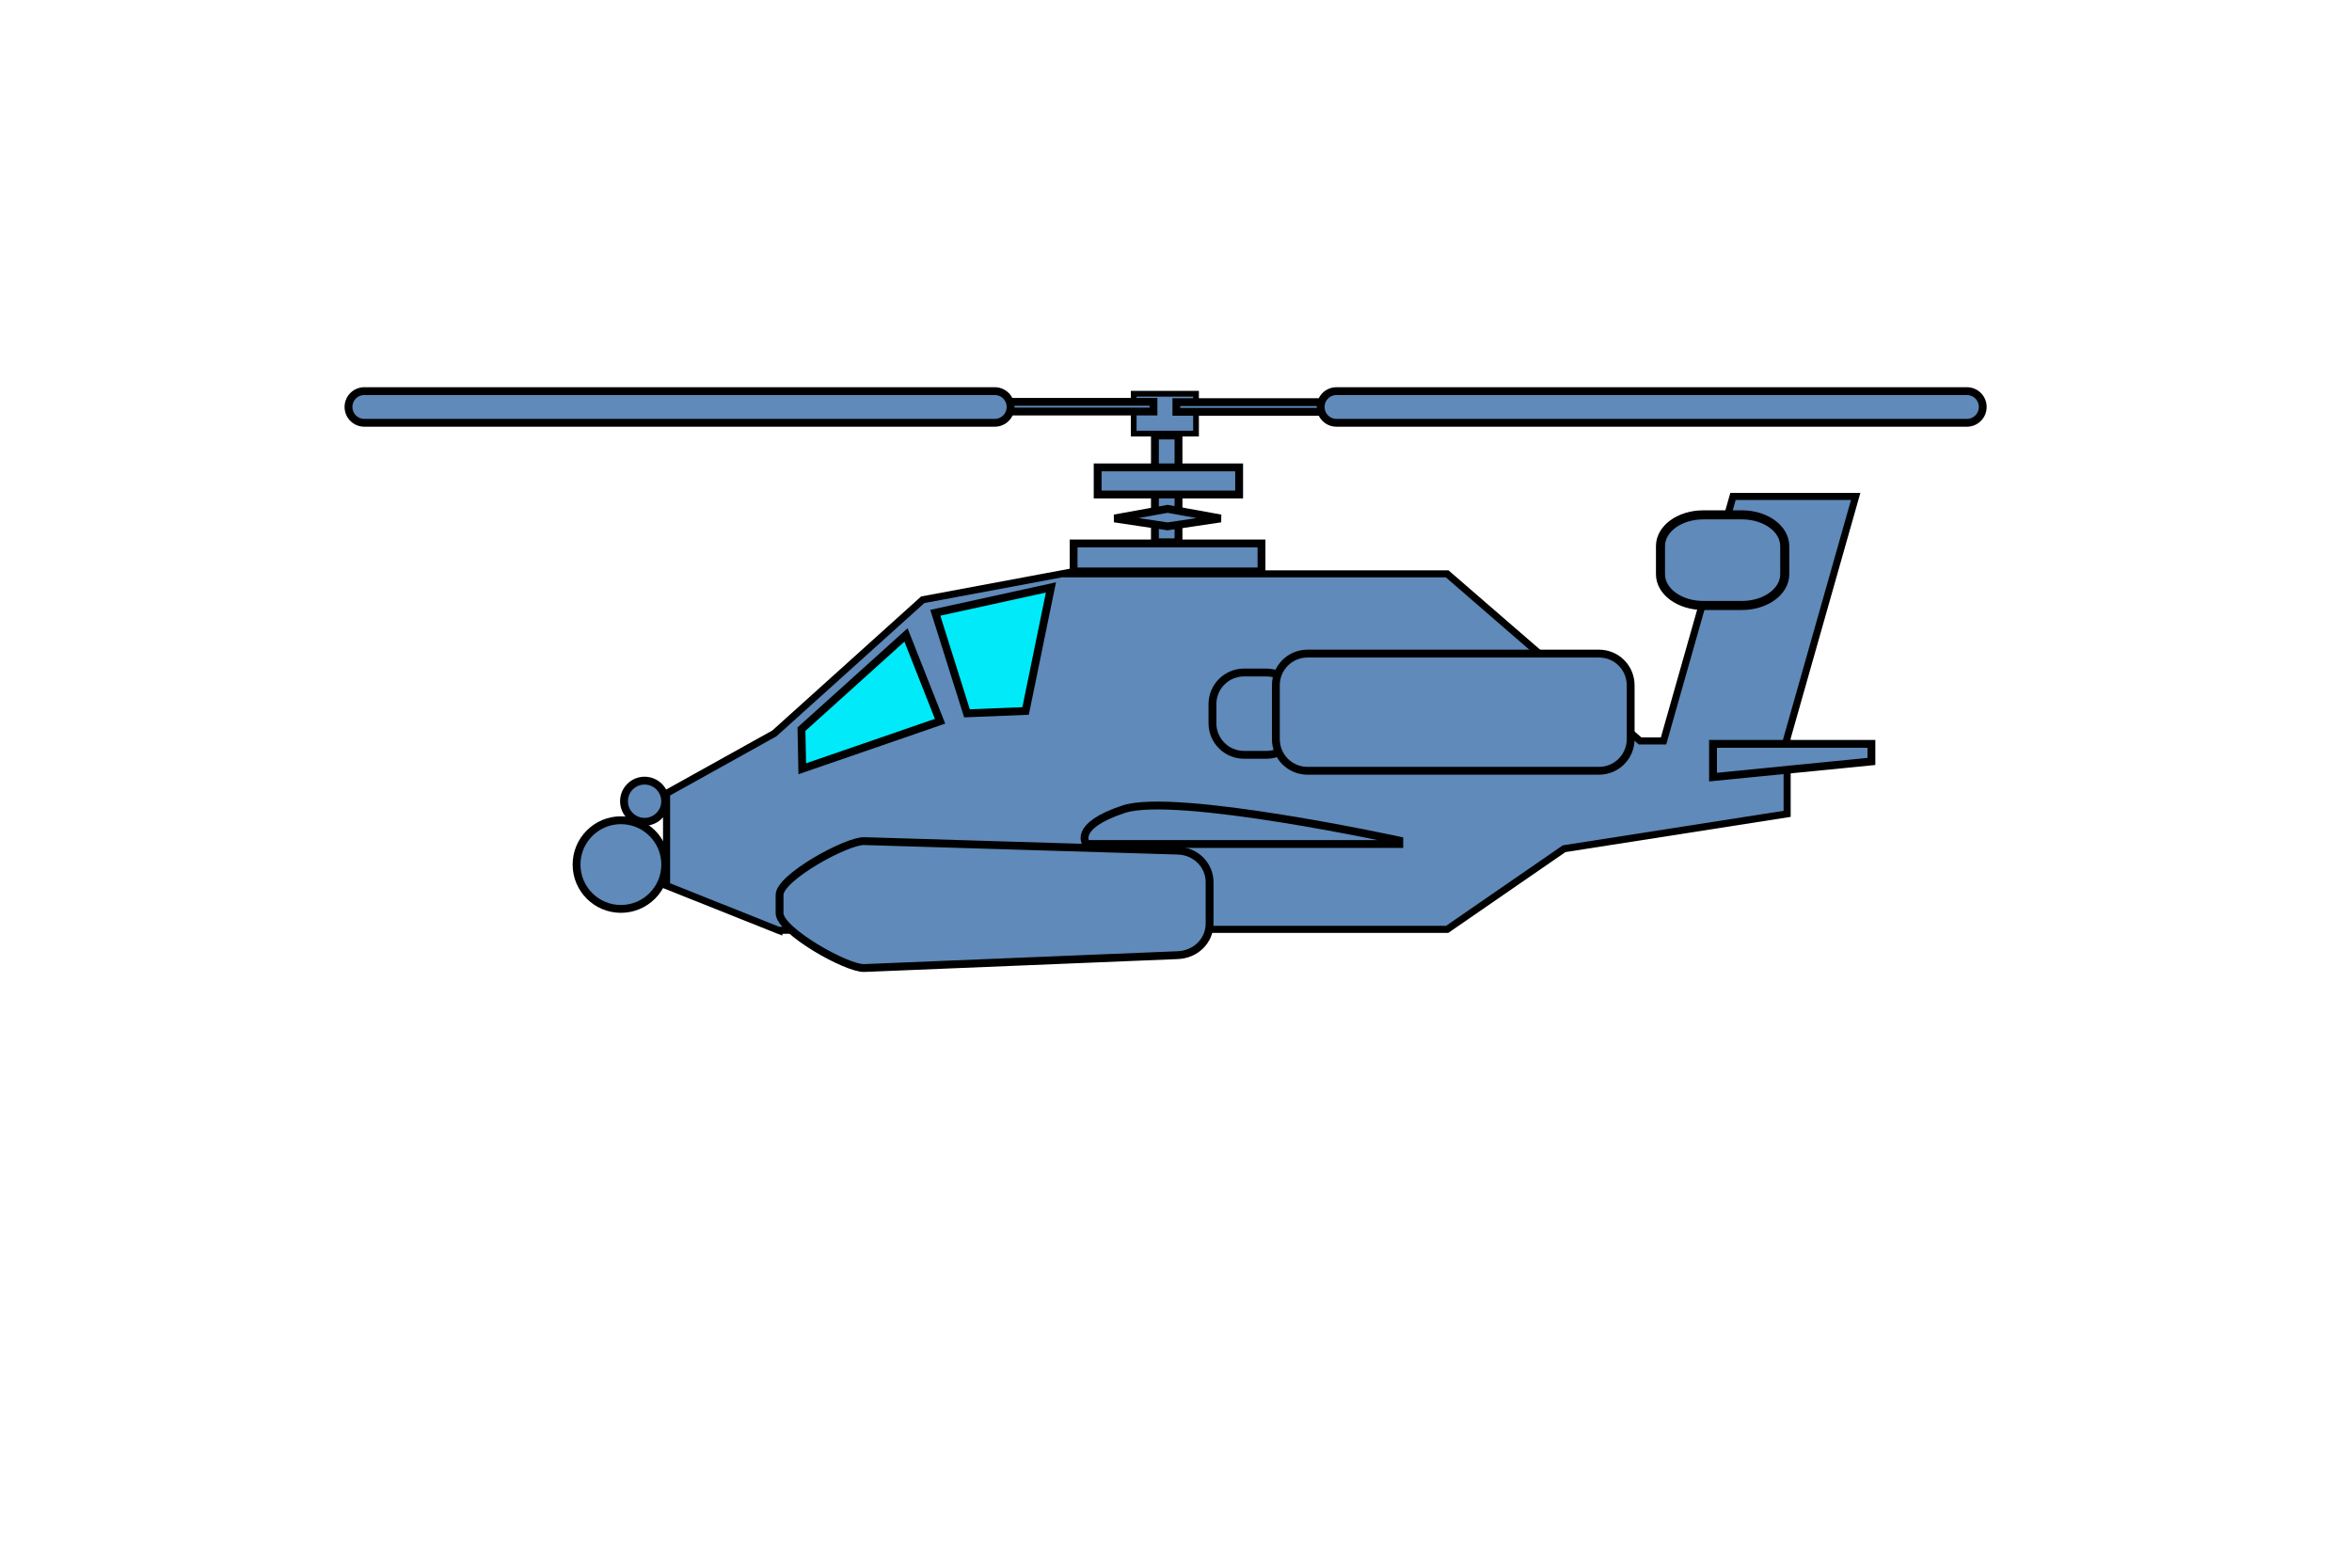 <?xml version="1.0" encoding="UTF-8" standalone="no"?>
<!-- Created with Inkscape (http://www.inkscape.org/) -->

<svg
   xmlns:dc="http://purl.org/dc/elements/1.1/"
   xmlns:cc="http://creativecommons.org/ns#"
   xmlns:rdf="http://www.w3.org/1999/02/22-rdf-syntax-ns#"
   xmlns:svg="http://www.w3.org/2000/svg"
   xmlns="http://www.w3.org/2000/svg"
   xmlns:sodipodi="http://sodipodi.sourceforge.net/DTD/sodipodi-0.dtd"
   xmlns:inkscape="http://www.inkscape.org/namespaces/inkscape"
   width="1500"
   height="1000"
   id="svg2"
   version="1.1"
   inkscape:version="0.48.4 r9939"
   sodipodi:docname="Helicopter.svg"
   inkscape:export-filename="C:\Users\JoeDono\Dropbox\Inkscape Pictures\Helicopter.png"
   inkscape:export-xdpi="90"
   inkscape:export-ydpi="90">
  <defs
     id="defs4" />
  <sodipodi:namedview
     id="base"
     pagecolor="#ffffff"
     bordercolor="#666666"
     borderopacity="1.0"
     inkscape:pageopacity="0.0"
     inkscape:pageshadow="2"
     inkscape:zoom="0.49497475"
     inkscape:cx="796.37719"
     inkscape:cy="343.64255"
     inkscape:document-units="px"
     inkscape:current-layer="layer1"
     showgrid="true"
     inkscape:window-width="1104"
     inkscape:window-height="975"
     inkscape:window-x="782"
     inkscape:window-y="18"
     inkscape:window-maximized="0" />
  <g
     inkscape:label="Layer 1"
     inkscape:groupmode="layer"
     id="layer1"
     transform="translate(0,-52.362)">
    <g
       id="g3789"
       transform="translate(78.571,84)"
       style="fill:#1d00fa;fill-opacity:1" />
    <path
       style="fill:#5f8ab9;fill-opacity:1;stroke:#000000;stroke-width:4.511;stroke-linecap:butt;stroke-linejoin:miter;stroke-miterlimit:4;stroke-opacity:1"
       d="m 680.199,645.779 0,-0.594 242.75,0 74.562,-51.438 142.25,-22.25 0,-46.531 -0.531,0 44.25,-155.938 -78.25,0 -44.281,155.938 -15,0 -123,-106.562 -242.75,0 0,-0.594 -91.719,17.125 -94.607,85.243 -68.768,38.257 0,58.875 71.375,28.469 0.25,0.094 0,-0.094 86.748,-0.41 z"
       id="rect3798"
       inkscape:connector-curvature="0"
       sodipodi:nodetypes="ccccccccccccccccccccccc" />
    <path
       style="fill:#5f8ab9;fill-opacity:1;stroke:#000000;stroke-width:5;stroke-linecap:butt;stroke-linejoin:miter;stroke-miterlimit:4;stroke-opacity:1"
       d="m 716.635,568.538 c 33.136,-10.965 175.767,20 175.767,20 l 0,2.223 -199.505,0 c 0,0 -9.397,-11.258 23.739,-22.223 z"
       id="rect3794"
       inkscape:connector-curvature="0"
       sodipodi:nodetypes="zcccz" />
    <path
       style="fill:#5f8ab9;fill-opacity:1;stroke:#000000;stroke-width:5;stroke-linecap:butt;stroke-linejoin:miter;stroke-miterlimit:4;stroke-opacity:1"
       d="m 1092.49,526.854 101.015,0 0,11.213 -101.015,10 z"
       id="rect3800"
       inkscape:connector-curvature="0"
       sodipodi:nodetypes="ccccc" />
    <path
       style="fill:#5f8ab9;stroke:#000000;stroke-width:3.658;stroke-linecap:butt;stroke-linejoin:miter;stroke-miterlimit:4;stroke-opacity:1;fill-opacity:1"
       d="m 723.023,303.526 39.746,0 0,25.419 -39.746,0 z"
       id="rect3802" />
    <path
       style="fill:#5f8ab9;stroke:#000000;stroke-width:5;stroke-linecap:butt;stroke-linejoin:miter;stroke-miterlimit:4;stroke-opacity:1;fill-opacity:1"
       d="m 736.558,330.165 15.039,0 0,68.124 -15.039,0 z"
       id="rect3804" />
    <path
       style="fill:#5f8ab9;stroke:#000000;stroke-width:5;stroke-linecap:butt;stroke-linejoin:miter;stroke-miterlimit:4;stroke-opacity:1;fill-opacity:1"
       d="m 700.034,350.5 90.234,0 0,17.285 -90.234,0 z"
       id="rect3806" />
    <path
       style="fill:#5f8ab9;stroke:#000000;stroke-width:5;stroke-linecap:butt;stroke-linejoin:miter;stroke-miterlimit:4;stroke-opacity:1;fill-opacity:1"
       d="m 744.614,376.936 33.838,6.134 -33.838,5.051 -33.838,-5.051 z"
       id="rect3808"
       inkscape:connector-curvature="0"
       sodipodi:nodetypes="ccccc" />
    <path
       style="fill:#5f8ab9;stroke:#000000;stroke-width:5;stroke-linecap:butt;stroke-linejoin:miter;stroke-miterlimit:4;stroke-opacity:1;fill-opacity:1"
       d="m 684.696,399.022 119.837,0 0,17.852 -119.837,0 z"
       id="rect3810"
       inkscape:connector-curvature="0"
       sodipodi:nodetypes="ccccc" />
    <path
       style="fill:#5f8ab9;stroke:#000000;stroke-width:5;stroke-linecap:butt;stroke-linejoin:miter;stroke-miterlimit:4;stroke-opacity:1;fill-opacity:1"
       d="m 750.247,308.883 113.356,0 0,6.155 -113.356,0 z"
       id="rect3812" />
    <path
       style="fill:#5f8ab9;stroke:#000000;stroke-width:5;stroke-linecap:butt;stroke-linejoin:miter;stroke-miterlimit:4;stroke-opacity:1;fill-opacity:1"
       d="m 622.275,308.704 113.356,0 0,6.155 -113.356,0 z"
       id="rect3814" />
    <path
       style="fill:#5f8ab9;stroke:#000000;stroke-width:5;stroke-linecap:butt;stroke-linejoin:miter;stroke-miterlimit:4;stroke-opacity:1;fill-opacity:1"
       d="m 793.445,481.337 14.142,0 c 11.192,0 20.203,9.011 20.203,20.203 l 0,12.122 c 0,11.192 -9.011,20.203 -20.203,20.203 l -14.142,0 c -11.192,0 -20.203,-9.011 -20.203,-20.203 l 0,-12.122 c 0,-11.192 9.011,-20.203 20.203,-20.203 z"
       id="rect3820" />
    <path
       style="fill:#5f8ab9;stroke:#000000;stroke-width:5;stroke-linecap:butt;stroke-linejoin:miter;stroke-miterlimit:4;stroke-opacity:1;fill-opacity:1"
       d="m 833.891,469.276 185.868,0 c 11.193,0 20.203,9.011 20.203,20.203 l 0,34.345 c 0,11.192 -9.011,20.203 -20.203,20.203 l -185.868,0 c -11.192,0 -20.203,-9.011 -20.203,-20.203 l 0,-34.345 c 0,-11.192 9.011,-20.203 20.203,-20.203 z"
       id="rect3816" />
    <path
       style="fill:#5f8ab9;fill-opacity:1;stroke:#000000;stroke-width:5;stroke-linecap:butt;stroke-linejoin:miter;stroke-miterlimit:4;stroke-opacity:1"
       d="m 551.211,588.89 200.01,6.071 c 11.187,0.34 20.203,9.011 20.203,20.203 l 0,26.264 c 0,11.192 -9.02,19.744 -20.203,20.203 l -200.01,8.214 c -11.183,0.459 -54.043,-23.791 -54.043,-34.983 l 0,-11.617 c 0,-11.192 42.856,-34.695 54.043,-34.356 z"
       id="rect3822"
       inkscape:connector-curvature="0"
       sodipodi:nodetypes="sssssssss" />
    <path
       style="fill:#5f8ab9;stroke:#000000;stroke-width:5.776;stroke-linecap:butt;stroke-linejoin:miter;stroke-miterlimit:4;stroke-opacity:1;fill-opacity:1"
       d="m 1086.307,380.77 24.592,0 c 15.138,0 27.325,8.891 27.325,19.935 l 0,17.942 c 0,11.044 -12.187,19.935 -27.325,19.935 l -24.592,0 c -15.138,0 -27.325,-8.891 -27.325,-19.935 l 0,-17.942 c 0,-11.044 12.187,-19.935 27.325,-19.935 z"
       id="rect3824"
       inkscape:connector-curvature="0" />
    <path
       style="fill:#5f8ab9;stroke:#000000;stroke-width:5;stroke-linecap:butt;stroke-linejoin:miter;stroke-miterlimit:4;stroke-opacity:1;fill-opacity:1"
       d="m 852.358,301.854 402.041,0 c 5.596,0 10.101,4.505 10.101,10.102 0,5.596 -4.505,10.102 -10.101,10.102 l -402.041,0 c -5.596,0 -10.102,-4.505 -10.102,-10.102 0,-5.596 4.505,-10.102 10.102,-10.102 z"
       id="rect3852" />
    <path
       style="fill:#5f8ab9;stroke:#000000;stroke-width:5;stroke-linecap:butt;stroke-linejoin:miter;stroke-miterlimit:4;stroke-opacity:1;fill-opacity:1"
       d="m 232.358,301.854 402.041,0 c 5.596,0 10.102,4.505 10.102,10.102 0,5.596 -4.505,10.102 -10.102,10.102 l -402.041,0 c -5.596,0 -10.102,-4.505 -10.102,-10.102 0,-5.596 4.505,-10.102 10.102,-10.102 z"
       id="rect3854" />
    <path
       sodipodi:type="arc"
       style="fill:#5f8ab9;fill-opacity:1;stroke:#000000;stroke-width:5;stroke-linecap:butt;stroke-linejoin:miter;stroke-miterlimit:4;stroke-opacity:1;stroke-dasharray:none"
       id="path3880"
       sodipodi:cx="253.54829"
       sodipodi:cy="631.29431"
       sodipodi:rx="13.131983"
       sodipodi:ry="13.131983"
       d="m 266.68,631.294 c 0,7.253 -5.879,13.132 -13.132,13.132 -7.253,0 -13.132,-5.879 -13.132,-13.132 0,-7.253 5.879,-13.132 13.132,-13.132 7.253,0 13.132,5.879 13.132,13.132 z"
       transform="translate(157.543,-67.846)" />
    <path
       sodipodi:type="arc"
       style="fill:#5f8ab9;fill-opacity:1;stroke:#000000;stroke-width:5;stroke-linecap:butt;stroke-linejoin:miter;stroke-miterlimit:4;stroke-opacity:1;stroke-dasharray:none"
       id="path3882"
       sodipodi:cx="236.3757"
       sodipodi:cy="721.19788"
       sodipodi:rx="28.284273"
       sodipodi:ry="28.284273"
       d="m 264.66,721.198 c 0,15.621 -12.663,28.284 -28.284,28.284 -15.621,0 -28.284,-12.663 -28.284,-28.284 0,-15.621 12.663,-28.284 28.284,-28.284 15.621,0 28.284,12.663 28.284,28.284 z"
       transform="translate(159.604,-117.343)" />
    <path
       style="fill:#00eafa;fill-opacity:1;stroke:#000000;stroke-width:5;stroke-linecap:butt;stroke-linejoin:miter;stroke-miterlimit:4;stroke-opacity:1"
       d="m 511.137,517.486 66.67,-60.104 21.718,55.053 -87.883,30.305 z"
       id="rect3884"
       inkscape:connector-curvature="0"
       sodipodi:nodetypes="ccccc" />
    <path
       style="fill:#00eafa;fill-opacity:1;stroke:#000000;stroke-width:5;stroke-linecap:butt;stroke-linejoin:miter;stroke-miterlimit:4;stroke-opacity:1"
       d="m 596.495,443.24 73.741,-16.162 -16.162,78.792 -37.376,1.515 z"
       id="rect3886"
       inkscape:connector-curvature="0"
       sodipodi:nodetypes="ccccc" />
  </g>
</svg>
